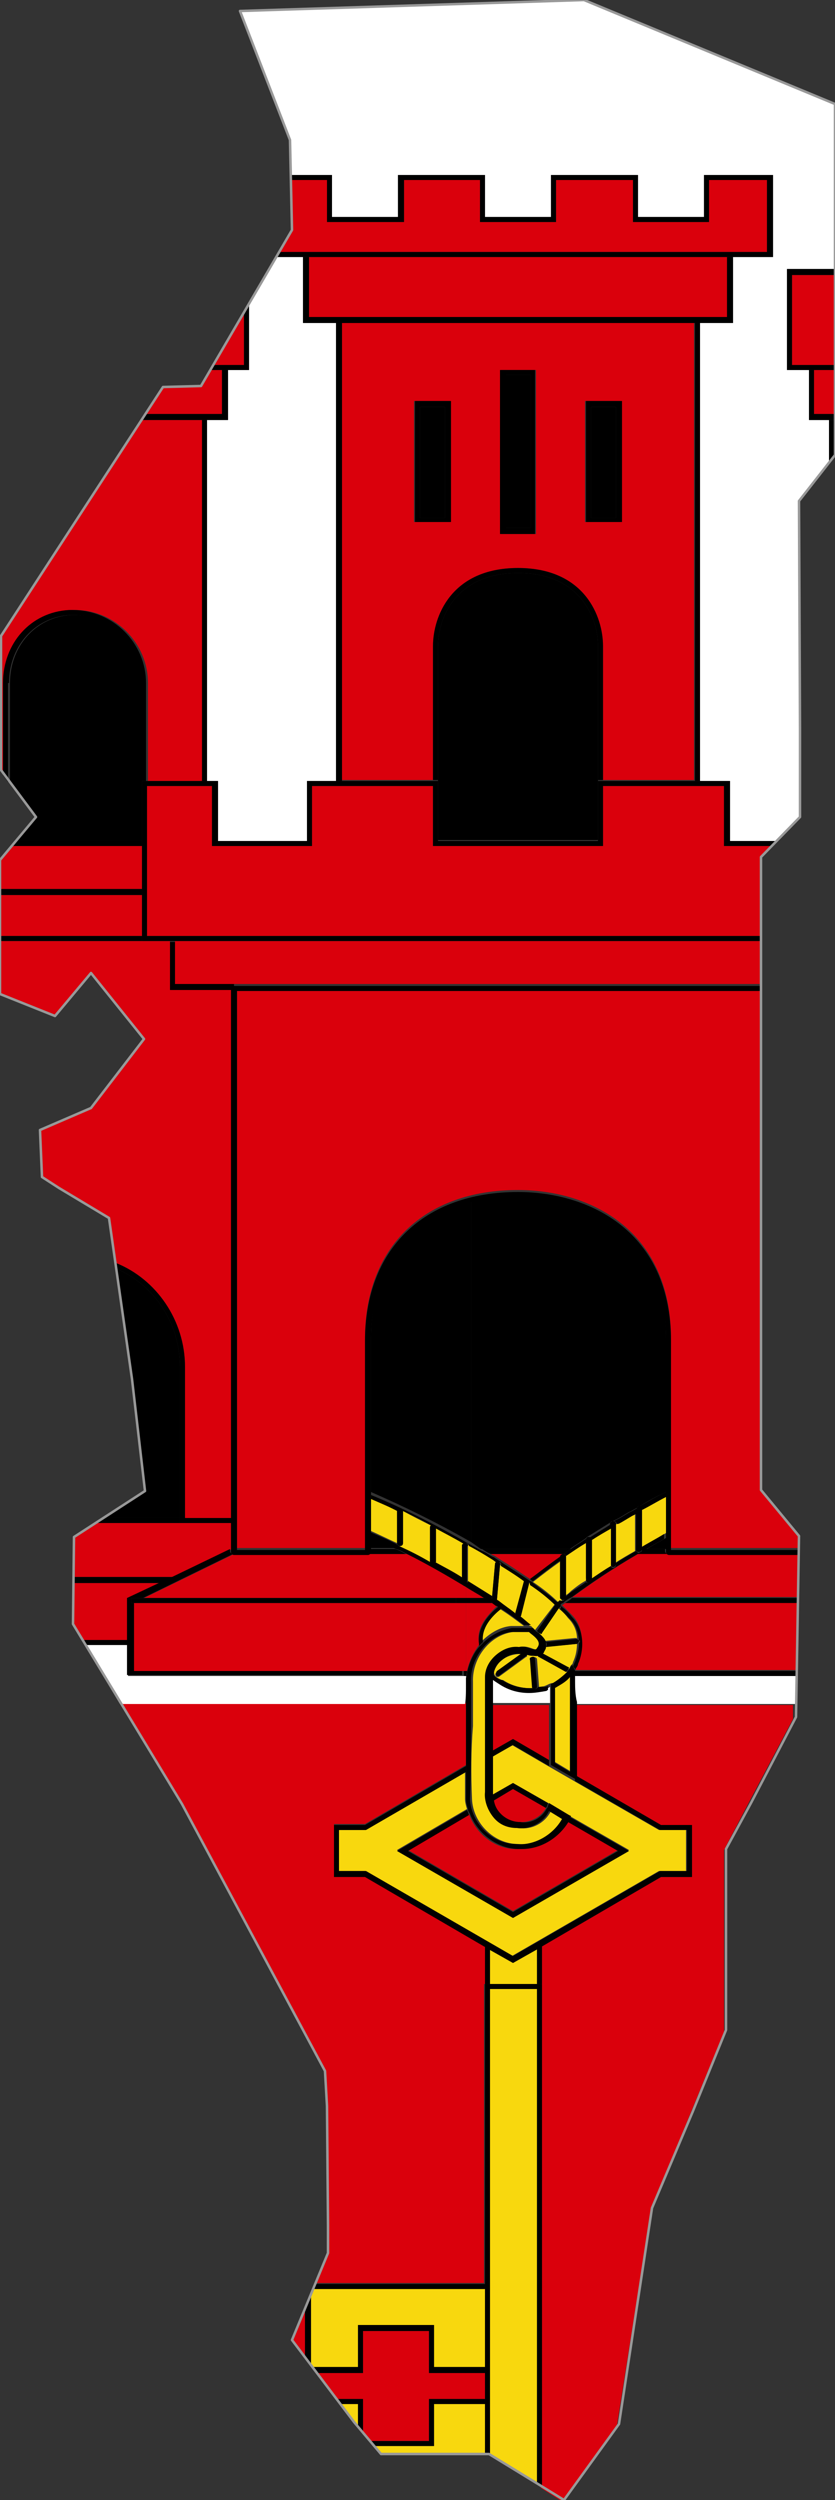 <?xml version="1.0" encoding="utf-8"?>

<svg version="1.2" baseProfile="tiny" xmlns="http://www.w3.org/2000/svg" xmlns:xlink="http://www.w3.org/1999/xlink" x="0px"
	 y="0px" viewBox="378.2 171.8 83.5 250" xml:space="preserve">

<rect x="378.2" y="171.8" width="83.5" height="250" fill="#333333" stroke="none"/>

<g id="Gibraltar">
	<g>
		<path fill="#DA000C" d="M427.5,351.9c0.1,0.5,0.3,1,0.7,1.3c0.5,0.6,1.2,0.8,1.9,0.8c1.1,0.1,2.2-0.5,2.7-1.4l-3.3-1.9
			L427.5,351.9z"/>
		<path fill="#DA000C" d="M426.7,370.2v-3.8l-12-7h-3.1v-5.2h3.1l10.1-5.9c0-1.3,0-2.7,0-4c0-0.7,0-1.5,0-2.2h-34.5l6.1,10
			l14.3,26.7l0.2,3.6l0.1,11.8l0,2.8l-1.3,3.1h16.9V370.2z"/>
		<path fill="#DA000C" d="M435.7,342.2c0,1.1,0,2.3,0,3.4c0,1.2,0,2.5,0,3.7l8.6,5h3.1v5.2h-3.1l-12,7v3.8v50.3l2.2,1.4l5.4-7.7
			l3.4-21.5l4-9.8l3.3-8l0-18.2l2.4-4.6l4.5-8.5l0-1.4H435.7z"/>
		<polygon fill="#DA000C" points="421.1,411.7 426.7,411.7 426.7,409.1 421.1,409.1 421.1,404.9 414.5,404.9 414.5,409.1
			409.8,409.1 411.8,411.7 414.5,411.7 414.5,415.1 415.1,415.9 421.1,415.9 		"/>
		<path fill="#DA000C" d="M429.5,362.9l10.5-6.1l-5-2.9c-0.9,1.7-2.7,2.8-4.7,2.8c-0.2,0-0.3,0-0.5,0c-2.1,0-4-1.5-4.7-3.5l-6.1,3.6
			L429.5,362.9z"/>
		<path fill="#DA000C" d="M427.4,346.7c0,0.1,0,0.1,0,0.2l2.1-1.2l3.6,2.1v-5.5h-5.7C427.4,343.7,427.4,345.2,427.4,346.7z"/>
		<polygon fill="#DA000C" points="407.4,405.8 408.7,407.6 408.7,402.5 		"/>
		<path fill="#FFFFFF" d="M435.7,342.2h22.1l0-2.8h-22.1C435.7,340.3,435.7,341.3,435.7,342.2z"/>
		<path fill="#FFFFFF" d="M424.8,340c0-0.2,0-0.4,0-0.6h-0.3h-33.5v-3.1h-4.3l3.5,5.9h34.5C424.8,341.5,424.8,340.8,424.8,340z"/>
		<path fill="#FFFFFF" d="M431.2,341c-1.1,0-2.2-0.3-3-0.9c-0.4-0.1-0.6-0.3-0.7-0.5c0,0.8,0,1.7,0,2.5h5.7v-1.6
			c-0.1,0-0.1,0.1-0.2,0.1C432.4,340.9,431.8,341,431.2,341z"/>
		<polygon fill="#FFFFFF" points="411.4,193.5 418,193.5 418,189.3 426.7,189.3 426.7,193.5 433.3,193.5 433.3,189.3 442,189.3
			442,193.5 448.6,193.5 448.6,189.3 455.5,189.3 455.5,197.5 451.5,197.5 451.5,204.1 448.2,204.1 448.2,249.9 451.2,249.9
			451.2,255.9 456,255.9 458.2,253.5 458.2,244.6 458.1,221.9 461.1,218.1 461.1,213.8 459.1,213.8 459.1,208.8 456.9,208.8
			456.9,198.7 461.7,198.7 461.7,182.2 461.7,182.2 436.6,171.8 402.2,172.9 407.2,185.8 407.3,189.3 411.4,189.3 		"/>
		<polygon fill="#FFFFFF" points="401,208.8 401,213.8 398.9,213.8 398.9,249.9 400,249.9 400,255.9 408.9,255.9 408.9,249.9
			411.8,249.9 411.8,204.1 408.5,204.1 408.5,197.5 405.8,197.5 403.1,202.1 403.1,208.8 		"/>
		<path d="M415.2,325.4v1.2h2.6C417,326.2,416.1,325.8,415.2,325.4z"/>
		<path d="M396.2,308.5c0-4.4-2.6-8.2-6.3-9.8l1.5,11l1.3,11.2l-4.2,2.7h7.7V308.5z"/>
		<path d="M425.3,291.9c-6.4,1.6-10,6.5-10,13.8V321c3.2,1.4,6.5,3,10,5V291.9z"/>
		<polygon fill="#DA000C" points="391.1,331.7 394.4,330.1 385.6,330.1 385.5,334.2 386.5,335.8 391.1,335.8 		"/>
		<polygon fill="#DA000C" points="401.4,326.7 401.4,324.1 387.7,324.1 385.6,325.5 385.6,329.5 395.5,329.5 		"/>
		<polygon points="391.1,335.8 386.5,335.8 386.8,336.3 391.1,336.3 		"/>
		<polygon points="401.4,324.1 396.2,324.1 396.2,323.6 388.5,323.6 387.7,324.1 401.4,324.1 		"/>
		<path fill="#DA000C" d="M396.7,308.5v15.1h4.7v-52.9h-6.2v-4.8h-0.4h-2.4h-14.2l0,5.3l5.5,2.2l3.6-4.4l5.3,6.6l-5.3,6.9l-5.1,2.3
			l0.2,4.7l1.7,1l5.1,3.1l0.6,4.5C393.8,299.7,396.7,303.8,396.7,308.5z"/>
		<path d="M396.2,308.5v15.1v0.5h5.2v-0.5h-4.7v-15.1c0-4.7-2.9-8.8-6.9-10.4l0.1,0.6C393.6,300.3,396.2,304.1,396.2,308.5z"/>
		<path d="M392.4,249.9L392.4,249.9l0-9.8c0-3.7-3-6.8-6.8-6.8l-0.1,0c-0.1,0-0.1,0-0.2,0c-3.5,0.2-6.1,3.1-6.1,6.8v9.8v0.1l2.6,3.5
			l-2,2.4h12.6V249.9z"/>
		<polygon fill="#DA000C" points="392.4,261.3 378.2,261.3 378.2,265.4 392.4,265.4 		"/>
		<polygon fill="#DA000C" points="392.4,256.4 379.3,256.4 378.2,257.8 378.2,260.7 392.4,260.7 		"/>
		<rect x="378.2" y="265.4" width="14.2" height="0.5"/>
		<rect x="378.2" y="260.7" width="14.2" height="0.6"/>
		<polygon points="392.4,255.9 379.8,255.9 379.3,256.4 392.4,256.4 		"/>
		<path fill="#DA000C" d="M385.3,232.8c0.1,0,0.2,0,0.3,0l0.1,0c4,0,7.3,3.3,7.3,7.3v9.8h5.5v-36.1h-6.1l-14.1,21.6v13.5l0.4,0.5
			v-9.2C378.6,236.1,381.5,233,385.3,232.8z"/>
		<rect x="398.4" y="213.8" width="0.5" height="36.1"/>
		<path d="M379.1,240.1c0-3.7,2.6-6.6,6.1-6.8c0.1,0,0.1,0,0.2,0l0.1,0c3.7,0,6.8,3,6.8,6.8v9.8h0.5v-9.8c0-4-3.3-7.3-7.3-7.3
			l-0.1,0c-0.1,0-0.2,0-0.3,0c-3.8,0.2-6.6,3.3-6.6,7.3v9.2l0.5,0.7v-0.1V240.1z"/>
		<polygon fill="#DA000C" points="400.4,213.2 400.4,208.8 399.2,208.8 398.3,210.4 394.5,210.5 392.7,213.2 398.9,213.2 		"/>
		<polygon points="398.9,213.8 401,213.8 401,208.8 400.4,208.8 400.4,213.2 398.9,213.2 392.7,213.2 392.3,213.8 398.4,213.8 		"/>
		<polygon fill="#DA000C" points="402.6,208.3 402.6,203 399.5,208.3 401,208.3 		"/>
		<polygon points="401,208.8 403.1,208.8 403.1,202.1 402.6,203 402.6,208.3 401,208.3 399.5,208.3 399.2,208.8 400.4,208.8 		"/>
		<polygon points="395.5,329.5 385.6,329.5 385.6,330.1 394.4,330.1 		"/>
		<polygon fill="#DA000C" points="423.8,332.1 391.6,332.1 391.6,338.9 424.5,338.9 424.8,338.9 424.8,332.1 		"/>
		<path fill="#DA000C" d="M423.8,331.6h1v-1.1c-2-1.2-3.9-2.3-5.9-3.3h-17.3l-9,4.4H423.8z"/>
		<path d="M424.5,338.9h-32.9v-6.8h-0.3v-0.5h1.2l9-4.4h17.3c-0.4-0.2-0.7-0.4-1.1-0.5h-2.6v0.2c0,0.1-0.1,0.3-0.3,0.3h-13.3
			c-0.1,0-0.3-0.1-0.3-0.3v-0.2l-5.8,2.8l-1.1,0.5l-3.4,1.6v4.1v0.5v3.1h33.5V338.9z"/>
		<polygon points="423.8,332.1 423.8,331.6 392.5,331.6 391.3,331.6 391.3,332.1 391.6,332.1 		"/>
		<path d="M444.8,326.7v-1.1c-0.7,0.4-1.3,0.7-1.9,1.1L444.8,326.7z"/>
		<path d="M426.3,326.7l8.9,0c0.5-0.4,1.1-0.7,1.6-1.1c0,0,0.1-0.1,0.1-0.1c0.8-0.5,1.6-1,2.4-1.5c0-0.1,0.1-0.1,0.2-0.1
			c0.2-0.1,0.4-0.2,0.6-0.3l1-0.6c0.3-0.1,0.5-0.3,0.8-0.4c0-0.1,0.1-0.2,0.2-0.2c0,0,0,0,0.1,0c0.8-0.5,1.7-1,2.6-1.4v-15.3
			c0-10.6-8-14.4-14.8-14.4c-1.7,0-3.3,0.2-4.7,0.5V326C425.6,326.2,426,326.5,426.3,326.7z"/>
		<polygon fill="#DA000C" points="461.6,217.4 461.7,217.3 461.7,213.8 461.6,213.8 		"/>
		<polygon points="461.1,213.8 461.1,218.1 461.6,217.4 461.6,213.8 		"/>
		<polygon fill="#DA000C" points="459.6,213.2 461.1,213.2 461.7,213.2 461.7,208.8 459.6,208.8 		"/>
		<polygon points="459.6,213.2 459.6,208.8 459.1,208.8 459.1,213.8 461.1,213.8 461.6,213.8 461.7,213.8 461.7,213.2 461.1,213.2
					"/>
		<polygon fill="#DA000C" points="457.4,208.3 459.1,208.3 461.7,208.3 461.7,203.7 461.7,199.3 457.4,199.3 		"/>
		<polygon points="456.9,208.8 459.1,208.8 459.6,208.8 461.7,208.8 461.7,208.3 459.1,208.3 457.4,208.3 457.4,199.3 461.7,199.3
			461.7,198.7 456.9,198.7 		"/>
		<path fill="#DA000C" d="M436.2,332.1h-1.5c-0.1,0.1-0.2,0.2-0.3,0.2c0.3,0.3,0.7,0.7,1,1c1.3,1.3,1.1,3.4,0.6,4.7
			c-0.1,0.2-0.2,0.4-0.3,0.6c0,0.1,0.1,0.1,0.1,0.2h22.2l0.1-6.8H436.2z"/>
		<path fill="#DA000C" d="M427.9,332.4C427.9,332.4,427.9,332.4,427.9,332.4l-0.5-0.3h-2.6v6.8h0.1c0.2-0.9,0.6-1.8,1.2-2.6
			c0,0,0-0.1,0-0.2C425.8,334.5,427,333.3,427.9,332.4z"/>
		<path fill="#DA000C" d="M424.8,331.6h1.8c-0.6-0.4-1.2-0.7-1.8-1.1V331.6z"/>
		<path fill="#DA000C" d="M442,327.2c-2.4,1.4-4.5,2.8-6.4,4.2c-0.1,0-0.1,0.1-0.2,0.1h0.8H458l0.1-4.4H442z"/>
		<path fill="#DA000C" d="M427.3,327.2c0.1,0.1,0.2,0.1,0.4,0.2l0.6,0.4c1,0.6,2,1.3,2.9,1.9c1.1-0.8,2.2-1.7,3.4-2.5H427.3z"/>
		<path d="M435.7,339.2c0,0.1,0,0.1,0,0.2c0,0,0,0,0,0h22.1l0-0.5h-22.2C435.7,339,435.7,339.1,435.7,339.2z"/>
		<path d="M424.9,338.9L424.9,338.9h-0.3v0.5h0.3C424.8,339.2,424.9,339.1,424.9,338.9z"/>
		<path d="M445,327.2c-0.1,0-0.3-0.1-0.3-0.3v-0.2l-1.9,0c-0.3,0.2-0.6,0.3-0.9,0.5h16.1l0,0H445z"/>
		<path d="M435.3,326.7l-8.9,0c0.3,0.2,0.6,0.4,0.9,0.5h7.3C434.8,327,435,326.9,435.3,326.7z"/>
		<path d="M423.8,331.6v0.5h1h2.6l-0.1-0.1c-0.2-0.2-0.5-0.3-0.7-0.4h-1.8H423.8z"/>
		<path d="M436.2,331.6h-0.8c-0.2,0.2-0.5,0.4-0.7,0.5h1.5H458l0-0.5H436.2z"/>
		<path fill="#F8D80E" d="M442.4,326.5c0.8-0.4,1.6-0.9,2.4-1.4v-3.7c-0.8,0.4-1.6,0.8-2.4,1.3V326.5z"/>
		<path fill="#F8D80E" d="M426.4,335.9c0.8-0.8,1.8-1.4,2.9-1.5l0,0l0,0c0.2,0,0.5,0,0.7,0c0.2,0,0.4,0,0.6,0
			c-0.8-0.6-1.6-1.2-2.4-1.7C427.4,333.4,426.3,334.6,426.4,335.9z"/>
		<path fill="#F8D80E" d="M439.3,324.6c-0.7,0.4-1.3,0.8-2,1.2v3.9c0.6-0.4,1.3-0.9,2-1.3c0,0,0-0.1,0-0.1V324.6z"/>
		<path fill="#F8D80E" d="M436.8,326.1c-0.7,0.4-1.4,0.9-2,1.3c0,0,0,0,0,0v3.9c0.2-0.1,0.3-0.2,0.5-0.4c0.5-0.4,1-0.8,1.6-1.1
			c0,0-0.1-0.1-0.1-0.2V326.1z"/>
		<path fill="#F8D80E" d="M441.8,323.1c-0.2,0.1-0.4,0.2-0.6,0.3l-1,0.6c-0.2,0.1-0.3,0.2-0.5,0.3v3.8c0.6-0.4,1.3-0.8,2-1.2
			c0,0,0,0,0,0V323.1z"/>
		<path fill="#F8D80E" d="M434.4,331.8c-0.1,0-0.1-0.1-0.1-0.2v-3.7c-1,0.7-1.9,1.4-2.8,2.1c0.9,0.6,1.8,1.3,2.6,2.1
			C434.2,332,434.3,331.9,434.4,331.8z"/>
		<path d="M439.9,324.2L439.9,324.2c0.2,0,0.3-0.1,0.5-0.2l1-0.6c0.2-0.1,0.4-0.2,0.6-0.3v-0.4c0,0,0,0,0-0.1
			c-0.3,0.1-0.5,0.3-0.8,0.4l-1,0.6c-0.2,0.1-0.4,0.2-0.6,0.3c0,0,0,0,0,0C439.7,323.9,439.9,324.1,439.9,324.2z"/>
		<path d="M437.4,325.8L437.4,325.8c0.6-0.4,1.3-0.8,2-1.2v-0.4c0-0.1,0-0.1,0.1-0.1c-0.8,0.5-1.6,1-2.4,1.5c0,0,0,0,0.1,0
			C437.2,325.5,437.4,325.6,437.4,325.8z"/>
		<path d="M442.4,322.7v0.1c0.8-0.4,1.6-0.9,2.4-1.3V321c-0.9,0.4-1.7,0.9-2.6,1.4C442.3,322.5,442.4,322.5,442.4,322.7z"/>
		<path d="M442.4,326.8c0,0.1-0.1,0.3-0.3,0.3c-0.1,0-0.2-0.1-0.3-0.2c-0.7,0.4-1.4,0.8-2,1.2v0.2c0,0.1-0.1,0.3-0.3,0.3
			c-0.1,0-0.2-0.1-0.2-0.2c-0.7,0.4-1.4,0.9-2,1.3v0.1c0,0.1-0.1,0.3-0.3,0.3c-0.1,0-0.1,0-0.2-0.1c-0.5,0.4-1.1,0.7-1.6,1.1
			c-0.2,0.1-0.3,0.3-0.5,0.4v0.1c0,0.1-0.1,0.3-0.3,0.3c-0.1,0-0.1,0-0.2-0.1c-0.1,0.1-0.2,0.2-0.3,0.2c0.1,0.1,0.2,0.2,0.3,0.3
			c0.1-0.1,0.2-0.2,0.3-0.2c0.2-0.2,0.5-0.4,0.7-0.5c0.1,0,0.1-0.1,0.2-0.1c1.9-1.4,4-2.8,6.4-4.2c0.3-0.2,0.6-0.3,0.9-0.5
			c0.6-0.4,1.2-0.7,1.9-1.1v-0.5c-0.8,0.5-1.6,0.9-2.4,1.4V326.8z"/>
		<path d="M428.3,332.7c-0.1-0.1-0.2-0.2-0.3-0.2c-1,0.8-2.1,2.1-1.9,3.7c0,0.1,0,0.1,0,0.2c0.1-0.1,0.2-0.2,0.4-0.4
			C426.3,334.6,427.4,333.4,428.3,332.7z"/>
		<path d="M434.3,327.5c0-0.1,0.1-0.3,0.3-0.3c0.1,0,0.2,0.1,0.2,0.2c0.6-0.4,1.3-0.9,2-1.3v-0.4c0-0.1,0-0.1,0.1-0.1
			c-0.5,0.4-1.1,0.7-1.6,1.1c-0.3,0.2-0.5,0.3-0.7,0.5c-1.2,0.8-2.3,1.7-3.4,2.5c0.1,0.1,0.2,0.2,0.3,0.2c0.9-0.7,1.8-1.4,2.8-2.1
			V327.5z"/>
		<path d="M434.8,327.5C434.8,327.5,434.8,327.5,434.8,327.5c0-0.2-0.1-0.3-0.3-0.3c-0.1,0-0.3,0.1-0.3,0.3v0.3v3.7
			c0,0.1,0,0.2,0.1,0.2c0,0,0.1,0.1,0.2,0.1c0.1,0,0.3-0.1,0.3-0.3v-0.1V327.5z"/>
		<path d="M436.8,326.1v3.7c0,0.1,0,0.1,0.1,0.2c0,0.1,0.1,0.1,0.2,0.1c0.1,0,0.3-0.1,0.3-0.3v-0.1v-3.9v0c0-0.1-0.1-0.3-0.3-0.3
			c0,0,0,0-0.1,0c-0.1,0-0.1,0-0.1,0.1c0,0-0.1,0.1-0.1,0.1V326.1z"/>
		<path d="M439.3,324.6v3.6c0,0,0,0.1,0,0.1c0,0.1,0.1,0.2,0.2,0.2c0.1,0,0.3-0.1,0.3-0.3V328v-3.8v0c0-0.1-0.1-0.3-0.3-0.3
			c0,0,0,0,0,0c-0.1,0-0.1,0-0.2,0.1c0,0-0.1,0.1-0.1,0.1V324.6z"/>
		<path d="M441.8,323.1v3.7c0,0,0,0,0,0c0,0.1,0.1,0.2,0.3,0.2c0.1,0,0.3-0.1,0.3-0.3v-0.3v-3.7v-0.1c0-0.1-0.1-0.2-0.2-0.2
			c0,0,0,0-0.1,0c-0.1,0-0.2,0.1-0.2,0.2c0,0,0,0,0,0.1V323.1z"/>
		<path fill="#F8D80E" d="M418,326.1v-3.2c0-0.1,0-0.1,0.1-0.2c-1-0.5-1.9-0.9-2.8-1.3v3.5c0.9,0.4,1.9,0.9,2.8,1.3
			C418,326.3,418,326.2,418,326.1z"/>
		<path fill="#F8D80E" d="M421.2,324.6c0-0.1,0.1-0.2,0.2-0.2c-1-0.5-2-1-2.9-1.5v3.2c0,0.1-0.1,0.3-0.3,0.3c0,0,0,0-0.1,0
			c1,0.5,2,1,3.1,1.6V324.6z"/>
		<path fill="#F8D80E" d="M424.5,326.3c0-0.1,0-0.2,0.1-0.2c-1-0.6-1.9-1.1-2.9-1.6c0,0,0,0,0,0.1v3.4c0,0.1,0,0.1-0.1,0.1
			c0.9,0.5,1.9,1,2.8,1.6V326.3z"/>
		<path fill="#F8D80E" d="M435.7,335.6c0.1,0,0.2,0,0.2,0.1c0-0.8-0.3-1.5-0.9-2.1c-0.3-0.4-0.6-0.7-1-1l-1.8,2.5c0,0,0,0-0.1,0.1
			c0.2,0.2,0.4,0.4,0.5,0.7L435.7,335.6z"/>
		<path fill="#F8D80E" d="M435.9,336.1c0,0-0.1,0.1-0.2,0.1l-3.1,0.3c0,0.1-0.1,0.3-0.2,0.5c0,0.1-0.1,0.1-0.1,0.2l2.7,1.4
			c0,0,0,0.1,0.1,0.1l0.2-0.4l0,0.1c0.1-0.1,0.2-0.3,0.2-0.4C435.8,337.4,435.9,336.7,435.9,336.1z"/>
		<path fill="#F8D80E" d="M427.7,328.2c0-0.1,0-0.1,0.1-0.2l-0.4-0.3c-0.8-0.5-1.6-0.9-2.4-1.4v3.6c0,0,0,0.1,0,0.1
			c0.8,0.5,1.6,1,2.4,1.5L427.7,328.2z"/>
		<path fill="#F8D80E" d="M433.7,332.2c-0.8-0.7-1.7-1.4-2.6-2.1l-0.9,3.3c0,0,0,0.1-0.1,0.1c0.4,0.3,0.8,0.6,1.1,0.9l0.1,0l0.2,0.2
			c0.1,0.1,0.1,0.1,0.2,0.2c0,0,0,0,0,0L433.7,332.2z"/>
		<path fill="#F8D80E" d="M432.1,337.5c-0.1,0-0.1-0.1-0.1-0.2c-0.1,0-0.1,0-0.2,0c-0.2,0.1-0.5,0.1-0.8,0l-0.1,0c0,0,0,0,0,0
			c0,0.1,0,0.2-0.1,0.2l-2.6,1.9c0,0-0.1,0.1-0.2,0.1c-0.1,0-0.2,0-0.2-0.1c-0.1-0.1-0.1-0.3,0.1-0.4l2.5-1.8c-0.1,0-0.1,0-0.2,0
			c-0.6,0-1.3,0.2-1.8,0.6c-0.4,0.3-0.7,0.8-0.8,1.2c0,0.4,0.3,0.6,0.8,0.8l0.1,0c0.9,0.6,2,0.9,3.2,0.8c0,0-0.1-0.1-0.1-0.1
			l-0.2-2.7c0-0.1,0.1-0.3,0.2-0.3c0.1,0,0.3,0.1,0.3,0.2l0.2,2.7c0,0.1,0,0.1,0,0.1c0.3,0,0.6-0.1,0.8-0.2c0.2-0.1,0.4-0.2,0.6-0.2
			l0,0c0.5-0.3,1.1-0.6,1.4-1.1c0,0,0,0,0,0L432.1,337.5z"/>
		<path fill="#F8D80E" d="M430.6,329.9C430.6,329.9,430.6,329.9,430.6,329.9c-0.8-0.6-1.6-1.1-2.4-1.6l-0.3,3.4c0,0.1,0,0.1-0.1,0.2
			l0.3,0.2c0.6,0.4,1.1,0.8,1.6,1.2L430.6,329.9z"/>
		<path d="M418.9,327.2c2,1,3.9,2.1,5.9,3.3c0.6,0.4,1.2,0.7,1.8,1.1c0.2,0.1,0.5,0.3,0.7,0.4l0.1,0.1l0.4,0.3c0,0,0,0,0.1,0
			c0.1,0.1,0.2,0.2,0.3,0.2c0.8,0.5,1.6,1.1,2.4,1.7c0.2,0,0.5,0,0.7,0l0,0c-0.4-0.3-0.7-0.6-1.1-0.9c0,0.1-0.1,0.1-0.2,0.1
			c0,0,0,0-0.1,0c-0.1,0-0.2-0.2-0.2-0.3l0-0.1c-0.5-0.4-1.1-0.8-1.6-1.2l-0.3-0.2c0,0-0.1,0.1-0.2,0.1c0,0,0,0,0,0
			c-0.1,0-0.3-0.1-0.2-0.3l0-0.1c-0.8-0.5-1.6-1-2.4-1.5c0,0.1-0.1,0.2-0.2,0.2c-0.1,0-0.3-0.1-0.3-0.3v-0.2
			c-0.9-0.6-1.9-1.1-2.8-1.6c0,0.1-0.1,0.1-0.2,0.1c-0.1,0-0.3-0.1-0.3-0.3V328c-1-0.6-2-1.1-3.1-1.6c0,0-0.1,0-0.1-0.1
			c-0.9-0.5-1.9-0.9-2.8-1.3v0.5c0.9,0.4,1.7,0.8,2.6,1.2C418.2,326.8,418.5,327,418.9,327.2z"/>
		<path d="M432,340.5c0,0.1-0.1,0.1-0.2,0.2c0,0,0,0,0,0c-0.1,0-0.1,0-0.2-0.1c-1.1,0.1-2.3-0.2-3.2-0.8l-0.1,0
			c-0.5-0.2-0.8-0.4-0.8-0.8c-0.1,0.2-0.1,0.4-0.1,0.6c0,0,0,0.1,0,0.1c0.2,0.2,0.4,0.3,0.7,0.5c0.9,0.6,1.9,0.9,3,0.9
			c0.6,0,1.1-0.1,1.7-0.2c0.1,0,0.1-0.1,0.2-0.1v-0.4l0.2-0.1c-0.2,0.1-0.4,0.2-0.6,0.2C432.5,340.4,432.2,340.5,432,340.5z"/>
		<path d="M418.2,322.6c0.1,0,0.3,0.1,0.3,0.3v0c1,0.5,1.9,0.9,2.9,1.5c0,0,0,0,0.1,0c0.1,0,0.2,0.1,0.2,0.2c0.9,0.5,1.9,1,2.9,1.6
			c0,0,0.1-0.1,0.2-0.1c0.1,0,0.3,0.1,0.3,0.3v0c0.8,0.4,1.6,0.9,2.4,1.4l0.4,0.3c0.1-0.1,0.1-0.1,0.2-0.1c0.1,0,0.3,0.1,0.2,0.3
			l0,0.1c0.8,0.5,1.6,1,2.4,1.6c0.1-0.1,0.2-0.2,0.3-0.1c0.1,0,0.2,0.2,0.2,0.3l0,0.1c0.9,0.6,1.8,1.3,2.6,2.1l0-0.1
			c0.1-0.1,0.3-0.1,0.4-0.1c0.1,0.1,0.1,0.3,0.1,0.4l-0.1,0.1c0.3,0.3,0.7,0.7,1,1c0.6,0.6,0.8,1.3,0.9,2.1c0,0,0.1,0.1,0.1,0.1
			c0,0.1,0,0.1-0.1,0.2c0,0.7-0.2,1.3-0.4,1.9c-0.1,0.1-0.1,0.3-0.2,0.4l0.2,0.3c0,0,0,0.1,0,0.1c0.1-0.2,0.3-0.4,0.3-0.6
			c0.6-1.3,0.7-3.4-0.6-4.7c-0.3-0.4-0.6-0.7-1-1c-0.1-0.1-0.2-0.2-0.3-0.3c-0.8-0.8-1.7-1.4-2.6-2.1c-0.1-0.1-0.2-0.2-0.3-0.2
			c-1-0.7-2-1.3-2.9-1.9l-0.6-0.4c-0.1-0.1-0.2-0.1-0.4-0.2c-0.3-0.2-0.6-0.4-0.9-0.5c-0.4-0.2-0.7-0.4-1.1-0.6c-3.5-2-6.8-3.7-10-5
			v0.4c0.9,0.4,1.9,0.8,2.8,1.3C418.1,322.7,418.2,322.6,418.2,322.6z"/>
		<path d="M430.4,337.1C430.4,337.1,430.4,337.1,430.4,337.1L430.4,337.1l-0.1,0c-0.1,0-0.1,0-0.2,0
			C430.2,337.1,430.3,337.1,430.4,337.1L430.4,337.1z"/>
		<path d="M430.9,337.3C430.9,337.3,430.9,337.3,430.9,337.3l0.1,0c0.3,0.1,0.5,0.1,0.8,0c-0.2,0-0.5-0.1-0.6-0.1
			c-0.1,0-0.2-0.1-0.3-0.1c0,0,0,0,0,0C430.9,337.2,430.9,337.2,430.9,337.3z"/>
		<path d="M427.9,331.7l0.3-3.4l0-0.1c0-0.1-0.1-0.3-0.2-0.3c-0.1,0-0.1,0-0.2,0.1c0,0-0.1,0.1-0.1,0.2l-0.3,3.4l0,0.1
			c0,0.1,0.1,0.3,0.2,0.3c0,0,0,0,0,0c0.1,0,0.1,0,0.2-0.1C427.9,331.8,427.9,331.8,427.9,331.7z"/>
		<path d="M431.1,330.2l0-0.1c0-0.1,0-0.3-0.2-0.3c-0.1,0-0.2,0-0.3,0.1c0,0,0,0,0,0l-0.9,3.3l0,0.1c0,0.1,0,0.3,0.2,0.3
			c0,0,0,0,0.1,0c0.1,0,0.2-0.1,0.2-0.1c0,0,0,0,0.1-0.1L431.1,330.2z"/>
		<path d="M434.1,332.6l0.1-0.1c0.1-0.1,0.1-0.3-0.1-0.4c-0.1-0.1-0.3-0.1-0.4,0.1l0,0.1l-1.8,2.6c0,0,0,0,0,0
			c0.1,0.1,0.2,0.2,0.4,0.3c0,0,0.1,0,0.1-0.1L434.1,332.6z"/>
		<path d="M432.4,337.1c-0.1,0.1-0.3,0.2-0.4,0.2c0,0.1,0,0.2,0.1,0.2l2.7,1.5c0,0,0,0,0,0c0.1-0.1,0.2-0.2,0.3-0.4l0,0
			c0,0,0-0.1-0.1-0.1L432.4,337.1z"/>
		<path d="M435.8,336.2c0.1,0,0.1,0,0.2-0.1c0-0.1,0.1-0.1,0.1-0.2c0-0.1,0-0.1-0.1-0.1c-0.1-0.1-0.1-0.1-0.2-0.1l-3,0.3
			c0.1,0.2,0.1,0.3,0,0.5L435.8,336.2z"/>
		<path d="M431.7,340.7C431.7,340.7,431.8,340.7,431.7,340.7c0.1,0,0.2-0.1,0.2-0.2c0,0,0-0.1,0-0.1l-0.2-2.7c0-0.1-0.1-0.3-0.3-0.2
			c-0.1,0-0.3,0.1-0.2,0.3l0.2,2.7c0,0.1,0,0.1,0.1,0.1C431.6,340.6,431.7,340.7,431.7,340.7z"/>
		<path d="M427.9,338.9c-0.1,0.1-0.1,0.3-0.1,0.4c0.1,0.1,0.1,0.1,0.2,0.1c0.1,0,0.1,0,0.2-0.1l2.6-1.9c0.1,0,0.1-0.1,0.1-0.2
			c0-0.1,0-0.1,0-0.2c0,0,0,0,0,0c-0.1,0-0.3-0.1-0.4,0l-0.1,0.1L427.9,338.9z"/>
		<path d="M418.5,326.1v-3.2v0c0-0.1-0.1-0.3-0.3-0.3c-0.1,0-0.1,0-0.2,0.1c-0.1,0-0.1,0.1-0.1,0.2v3.2c0,0.1,0,0.1,0.1,0.2
			c0,0,0.1,0.1,0.1,0.1c0,0,0,0,0.1,0C418.4,326.4,418.5,326.3,418.5,326.1z"/>
		<path d="M425,326.4L425,326.4c0-0.2-0.1-0.3-0.3-0.3c-0.1,0-0.1,0-0.2,0.1c-0.1,0-0.1,0.1-0.1,0.2v3.5v0.2c0,0.1,0.1,0.3,0.3,0.3
			c0.1,0,0.2-0.1,0.2-0.2c0,0,0-0.1,0-0.1V326.4z"/>
		<path d="M421.8,324.6C421.8,324.6,421.8,324.6,421.8,324.6c-0.1-0.2-0.1-0.3-0.3-0.3c0,0-0.1,0-0.1,0c-0.1,0-0.2,0.1-0.2,0.2v3.3
			v0.1c0,0.1,0.1,0.3,0.3,0.3c0.1,0,0.2-0.1,0.2-0.1c0,0,0.1-0.1,0.1-0.1V324.6z"/>
		<polygon fill="#F8D80E" points="421.6,412.2 421.6,416.4 415.6,416.4 416.3,417.2 426.7,417.2 426.7,412.2 		"/>
		<polygon fill="#F8D80E" points="414,404.3 421.6,404.3 421.6,408.5 426.7,408.5 426.7,400.7 409.5,400.7 409.3,401.3 409.3,408.3
			409.4,408.5 414,408.5 		"/>
		<polygon fill="#F8D80E" points="412.2,412.2 413.6,414 414,414.4 414,412.2 		"/>
		<polygon points="411.8,411.7 412.2,412.2 414,412.2 414,414.4 414.5,415.1 414.5,411.7 		"/>
		<polygon points="414.5,404.9 421.1,404.9 421.1,409.1 426.7,409.1 426.7,408.5 421.6,408.5 421.6,404.3 414,404.3 414,408.5
			409.4,408.5 409.8,409.1 414.5,409.1 		"/>
		<polygon points="421.6,412.2 426.7,412.2 426.7,411.7 421.1,411.7 421.1,415.9 415.1,415.9 415.6,416.4 421.6,416.4 		"/>
		<polygon points="426.7,400.2 409.7,400.2 409.5,400.7 426.7,400.7 		"/>
		<polygon points="408.7,402.5 408.7,407.6 409.3,408.3 409.3,401.3 		"/>
		<polygon fill="#F8D80E" points="429.5,368 427.2,366.7 427.2,370.2 431.9,370.2 431.9,366.7 		"/>
		<polygon points="426.7,366.4 426.7,370.2 427.2,370.2 427.2,366.7 		"/>
		<polygon points="431.9,366.7 431.9,370.2 432.4,370.2 432.4,366.4 		"/>
		<polygon fill="#F8D80E" points="427.2,370.7 427.2,417.2 431.9,420.1 431.9,370.7 		"/>
		<polygon points="431.9,370.2 427.2,370.2 426.7,370.2 426.7,400.2 426.7,400.7 426.7,408.5 426.7,409.1 426.7,411.7 426.7,412.2
			426.7,417.2 427.1,417.2 427.2,417.2 427.2,370.7 431.9,370.7 431.9,420.1 432,420.2 432.4,420.4 432.4,370.2 		"/>
		<path fill="#F8D80E" d="M427.4,347.5c0,1.2,0,2.4,0,3.6c0,0.1,0,0.2,0,0.2l2.1-1.2l3.5,2l0,0l2,1.2l6.1,3.5l-11.6,6.7l-11.6-6.7
			l7-4.1c-0.1-0.3-0.2-0.7-0.2-1c0-0.9,0-1.8,0-2.7l-10,5.8h-2.7v4.1h2.7l14.7,8.5l14.7-8.5h2.7v-4.1h-2.7l-8.5-4.9v0l-2.6-1.5v0
			l-3.6-2.1L427.4,347.5z"/>
		<path d="M435.7,349.9l8.5,4.9h2.7v4.1h-2.7l-14.7,8.5l-14.7-8.5h-2.7v-4.1h2.7l10-5.8c0-0.2,0-0.4,0-0.6l-10.1,5.9h-3.1v5.2h3.1
			l12,7l0.5,0.3l2.3,1.3l2.3-1.3l0.5-0.3l12-7h3.1v-5.2h-3.1l-8.6-5c0,0.1,0,0.1,0,0.2L435.7,349.9z"/>
		<path d="M427.4,346.9c0,0.2,0,0.4,0,0.6l2.1-1.2l3.6,2.1v-0.6l-3.6-2.1L427.4,346.9z"/>
		<path d="M429.5,363.6l11.6-6.7l-6.1-3.5l0.2,0.1l-0.1,0.2c0,0.1-0.1,0.2-0.1,0.3l5,2.9l-10.5,6.1l-10.5-6.1l6.1-3.6
			c-0.1-0.2-0.1-0.3-0.2-0.5l-7,4.1L429.5,363.6z"/>
		<path d="M427.4,351.3c0,0.2,0,0.4,0.1,0.6l2-1.2l3.3,1.9c0-0.1,0.1-0.1,0.1-0.2l0.1-0.3l-3.5-2L427.4,351.3z"/>
		<path fill="#F8D80E" d="M433.7,340.5L433.7,340.5l0,7.5l1.5,0.9c0-1.1,0-2.2,0-3.4c0-2,0-4.1,0-6.1
			C434.7,339.9,434.2,340.3,433.7,340.5z"/>
		<path fill="#F8D80E" d="M425.4,351.7c0.1,2.4,2.2,4.5,4.6,4.5c1.9,0.2,3.8-0.9,4.6-2.5l-1.3-0.8c-0.6,1.2-1.9,1.9-3.2,1.7
			c-0.8,0-1.6-0.3-2.3-1c-0.7-0.7-1-1.7-0.9-2.6c0-1.5,0-2.9,0-4.4c0-2.3,0-4.8,0-7.1c0-0.8,0.5-1.6,1.1-2.2
			c0.7-0.6,1.5-0.8,2.3-0.8c0.3-0.1,0.7,0,1,0.1c0.5,0.2,0.7,0.2,0.8,0c0.4-0.5,0-0.9-0.7-1.5l-0.1-0.1c-0.3,0-0.7,0-1.1,0
			c-0.2,0-0.5,0-0.7,0c-2.3,0.3-4.1,2.6-4,5c0,1.5,0,3,0,4.4C425.3,346.8,425.3,349.3,425.4,351.7z"/>
		<path d="M435.7,339.4c0-0.1,0-0.1,0-0.2c0-0.1,0-0.2,0-0.3c0-0.1,0-0.1-0.1-0.2c0,0,0-0.1,0-0.1l-0.2-0.3l0-0.1l-0.2,0.4l0,0
			c-0.1,0.1-0.2,0.3-0.3,0.4c-0.4,0.4-0.9,0.8-1.4,1.1l0,0l-0.2,0.1v0.4v1.6v5.5v0.6v0l2.6,1.5v0l0-0.5c0-0.1,0-0.1,0-0.2
			c0-1.2,0-2.5,0-3.7c0-1.1,0-2.2,0-3.4C435.7,341.3,435.7,340.3,435.7,339.4C435.7,339.4,435.7,339.4,435.7,339.4z M435.2,345.6
			c0,1.1,0,2.2,0,3.4l-1.5-0.9v-7.5l0,0c0.5-0.3,1.1-0.6,1.5-1.1C435.2,341.5,435.2,343.5,435.2,345.6z"/>
		<path d="M424.8,349c0,0.9,0,1.8,0,2.7c0,0.4,0.1,0.7,0.2,1c0,0.2,0.1,0.3,0.2,0.5c0.8,2,2.7,3.4,4.7,3.5c0.2,0,0.3,0,0.5,0
			c1.9,0,3.7-1.1,4.7-2.8c0-0.1,0.1-0.2,0.1-0.3l0.1-0.2l-0.2-0.1l-2-1.2l0,0l-0.1,0.3c0,0.1-0.1,0.2-0.1,0.2
			c-0.5,1-1.6,1.6-2.7,1.4c-0.7,0-1.4-0.3-1.9-0.8c-0.4-0.4-0.6-0.8-0.7-1.3c0-0.2-0.1-0.4-0.1-0.6c0-0.1,0-0.2,0-0.2
			c0-1.2,0-2.4,0-3.6c0-0.2,0-0.4,0-0.6c0-0.1,0-0.1,0-0.2c0-1.5,0-3,0-4.5c0-0.9,0-1.7,0-2.5c0,0,0-0.1,0-0.1
			c0-0.2,0.1-0.4,0.1-0.6c0.1-0.5,0.4-0.9,0.8-1.2c0.5-0.4,1.1-0.7,1.8-0.6c0.1,0,0.1,0,0.2,0l0.1,0l0.1,0c0,0,0,0,0,0
			c0.1,0,0.2,0,0.4,0c0.1,0,0.2,0.1,0.3,0.1c0.2,0.1,0.4,0.1,0.6,0.1c0.1,0,0.1,0,0.2,0c0.2,0,0.3-0.1,0.4-0.2
			c0-0.1,0.1-0.1,0.1-0.2c0.1-0.2,0.2-0.3,0.2-0.5c0-0.2,0-0.4,0-0.5c-0.1-0.3-0.3-0.5-0.5-0.7c-0.1-0.1-0.2-0.2-0.4-0.3
			c-0.1-0.1-0.2-0.1-0.2-0.2l-0.2-0.2l-0.1,0l0,0c-0.2,0-0.4,0-0.7,0c-0.2,0-0.4,0-0.6,0c-0.2,0-0.5,0-0.7,0l0,0l0,0
			c-1.1,0.2-2.1,0.7-2.9,1.5c-0.1,0.1-0.2,0.2-0.4,0.4c-0.6,0.7-1,1.6-1.2,2.6c0,0.2,0,0.4-0.1,0.5c0,0.2,0,0.4,0,0.6
			c0,0.7,0,1.4,0,2.2c0,0.7,0,1.5,0,2.2c0,1.3,0,2.6,0,4C424.8,348.6,424.8,348.8,424.8,349z M425.3,344.4c0-1.5,0-2.9,0-4.4
			c-0.1-2.4,1.7-4.7,4-5c0.2,0,0.5,0,0.7,0c0.4,0,0.7,0,1.1,0l0.1,0.1c0.8,0.6,1.1,1,0.7,1.5c-0.1,0.2-0.2,0.2-0.8,0
			c-0.3-0.1-0.6-0.2-1-0.1c-0.8-0.1-1.6,0.2-2.3,0.8c-0.7,0.6-1.1,1.4-1.1,2.2c0,2.4,0,4.8,0,7.1c0,1.5,0,3,0,4.4
			c-0.1,0.9,0.3,1.9,0.9,2.6c0.6,0.7,1.4,1,2.3,1c1.3,0.2,2.7-0.6,3.2-1.7l1.3,0.8c-0.9,1.6-2.8,2.7-4.6,2.5c-2.4,0-4.5-2.1-4.6-4.5
			C425.3,349.3,425.3,346.8,425.3,344.4z"/>
		<rect x="420.2" y="212.5" width="2.5" height="11.1"/>
		<path d="M430,229.1c-6.3,0-8,4.6-8,7.3v13.4v0.6v5.4h16v-5.4v-0.6v-13.4C438,233.7,436.3,229.1,430,229.1z"/>
		<rect x="437.3" y="212.5" width="2.5" height="11.1"/>
		<rect x="428.8" y="209.3" width="2.5" height="15.3"/>
		<path fill="#DA000C" d="M412.4,204.1v45.7h9.1v-13.4c0-2.9,1.8-7.8,8.5-7.8c6.7,0,8.5,4.9,8.5,7.8v13.4h9.1v-45.7H412.4z
			 M423.2,224h-3.6v-12.1h3.6V224z M431.8,225.2h-3.5v-16.4h3.5V225.2z M440.3,224h-3.6v-12.1h3.6V224z"/>
		<polygon points="412.4,249.9 412.4,204.1 447.7,204.1 447.7,249.9 448.2,249.9 448.2,204.1 411.8,204.1 411.8,249.9 		"/>
		<path d="M430,228.6c-6.7,0-8.5,4.9-8.5,7.8v13.4h0.5v-13.4c0-2.7,1.7-7.3,8-7.3c6.3,0,8,4.6,8,7.3v13.4h0.5v-13.4
			C438.5,233.5,436.7,228.6,430,228.6z"/>
		<path d="M428.2,225.2h3.5v-16.4h-3.5V225.2z M428.8,209.3h2.5v15.3h-2.5V209.3z"/>
		<path d="M436.8,224h3.6v-12.1h-3.6V224z M437.3,212.5h2.5v11.1h-2.5V212.5z"/>
		<path d="M419.7,224h3.6v-12.1h-3.6V224z M420.2,212.5h2.5v11.1h-2.5V212.5z"/>
		<rect x="409.1" y="197.5" fill="#DA000C" width="41.9" height="6.1"/>
		<polygon points="448.2,204.1 451.5,204.1 451.5,197.5 450.9,197.5 450.9,203.5 409.1,203.5 409.1,197.5 408.5,197.5 408.5,204.1
			411.8,204.1 		"/>
		<polygon fill="#DA000C" points="451.5,197 454.9,197 454.9,189.8 449.1,189.8 449.1,194 441.5,194 441.5,189.8 433.8,189.8
			433.8,194 426.2,194 426.2,189.8 418.6,189.8 418.6,194 410.9,194 410.9,189.8 407.3,189.8 407.3,190.3 407.4,194.8 406.1,197
			408.5,197 		"/>
		<polygon points="409.1,197.5 450.9,197.5 451.5,197.5 455.5,197.5 455.5,189.3 448.6,189.3 448.6,193.5 442,193.5 442,189.3
			433.3,189.3 433.3,193.5 426.7,193.5 426.7,189.3 418,189.3 418,193.5 411.4,193.5 411.4,189.3 407.3,189.3 407.3,189.8
			410.9,189.8 410.9,194 418.6,194 418.6,189.8 426.2,189.8 426.2,194 433.8,194 433.8,189.8 441.5,189.8 441.5,194 449.1,194
			449.1,189.8 454.9,189.8 454.9,197 451.5,197 408.5,197 406.1,197 405.8,197.5 408.5,197.5 		"/>
		<polygon fill="#DA000C" points="403.8,265.9 395.7,265.9 395.7,270.2 401.6,270.2 454.3,270.2 454.3,265.9 		"/>
		<path d="M401.6,270.2h-5.9v-4.2h-0.5v4.8h6.2v-0.3C401.4,270.3,401.5,270.2,401.6,270.2z"/>
		<polygon fill="#DA000C" points="450.6,250.4 438.5,250.4 438.5,256.4 421.5,256.4 421.5,250.4 409.4,250.4 409.4,256.4
			399.4,256.4 399.4,250.4 398.9,250.4 392.9,250.4 392.9,265.4 394.2,265.4 395.2,265.4 404.3,265.4 454.3,265.4 454.3,257.5
			455.4,256.4 450.6,256.4 		"/>
		<polygon points="451.2,249.9 448.2,249.9 447.7,249.9 438.5,249.9 438,249.9 438,250.4 438,255.9 422,255.9 422,250.4 422,249.9
			421.5,249.9 412.4,249.9 411.8,249.9 408.9,249.9 408.9,255.9 400,255.9 400,249.9 398.9,249.9 398.4,249.9 392.9,249.9
			392.4,249.9 392.4,249.9 392.4,255.9 392.4,256.4 392.4,260.7 392.4,261.3 392.4,265.4 392.4,265.9 394.8,265.9 395.2,265.9
			395.7,265.9 403.8,265.9 454.3,265.9 454.3,265.4 404.3,265.4 395.2,265.4 394.2,265.4 392.9,265.4 392.9,250.4 398.9,250.4
			399.4,250.4 399.4,256.4 409.4,256.4 409.4,250.4 421.5,250.4 421.5,256.4 438.5,256.4 438.5,250.4 450.6,250.4 450.6,256.4
			455.4,256.4 456,255.9 451.2,255.9 		"/>
		<path fill="#DA000C" d="M401.9,270.7v55.9h12.8v-20.9c0-9.2,5.9-14.9,15.3-14.9c7.1,0,15.3,3.9,15.3,14.9v20.9h12.8l0-1.3
			l-3.8-4.6v-50H401.9z"/>
		<path d="M401.6,270.2c-0.1,0-0.3,0.1-0.3,0.3v0.3v52.9v0.5v0v2.6v0.2c0,0.1,0.1,0.3,0.3,0.3H415c0.1,0,0.3-0.1,0.3-0.3v-0.2v-1.2
			V325v-3.5V321v-15.2c0-7.3,3.7-12.3,10-13.8c1.4-0.4,3-0.5,4.7-0.5c6.8,0,14.8,3.8,14.8,14.4V321v0.5v3.7v0.5v1.1v0.2
			c0,0.1,0.1,0.3,0.3,0.3h13l0-0.5h-12.8v-20.9c0-11-8.2-14.9-15.3-14.9c-9.4,0-15.3,5.7-15.3,14.9v20.9h-12.8v-55.9h52.4v-0.5
			H401.6z"/>
	</g>
	<polygon fill="none" stroke="#999999" stroke-width="0.25" stroke-linecap="round" stroke-linejoin="round" points="461.7,203.7
		461.7,182.2 461.7,182.2 436.6,171.8 402.2,172.9 407.2,185.8 407.3,190.3 407.4,194.8 398.3,210.4 394.5,210.5 378.3,235.4
		378.3,248.8 381.8,253.5 378.2,257.8 378.2,271.2 383.7,273.4 387.3,269.1 392.6,275.7 387.3,282.6 382.2,284.8 382.4,289.5
		384.1,290.6 389.1,293.6 391.4,309.7 392.7,320.9 385.6,325.5 385.5,334.2 396.4,352.2 410.7,378.9 410.9,382.4 411,394.3
		411,397.1 407.4,405.8 413.6,414 416.3,417.2 427.1,417.2 432,420.2 434.6,421.8 440.1,414.2 443.4,392.6 447.5,382.9 450.8,374.8
		450.8,356.7 453.3,352.1 457.8,343.5 458.1,325.4 454.3,320.8 454.3,257.5 458.2,253.5 458.2,244.6 458.1,221.9 461.7,217.3 	"/>
</g>

</svg>
